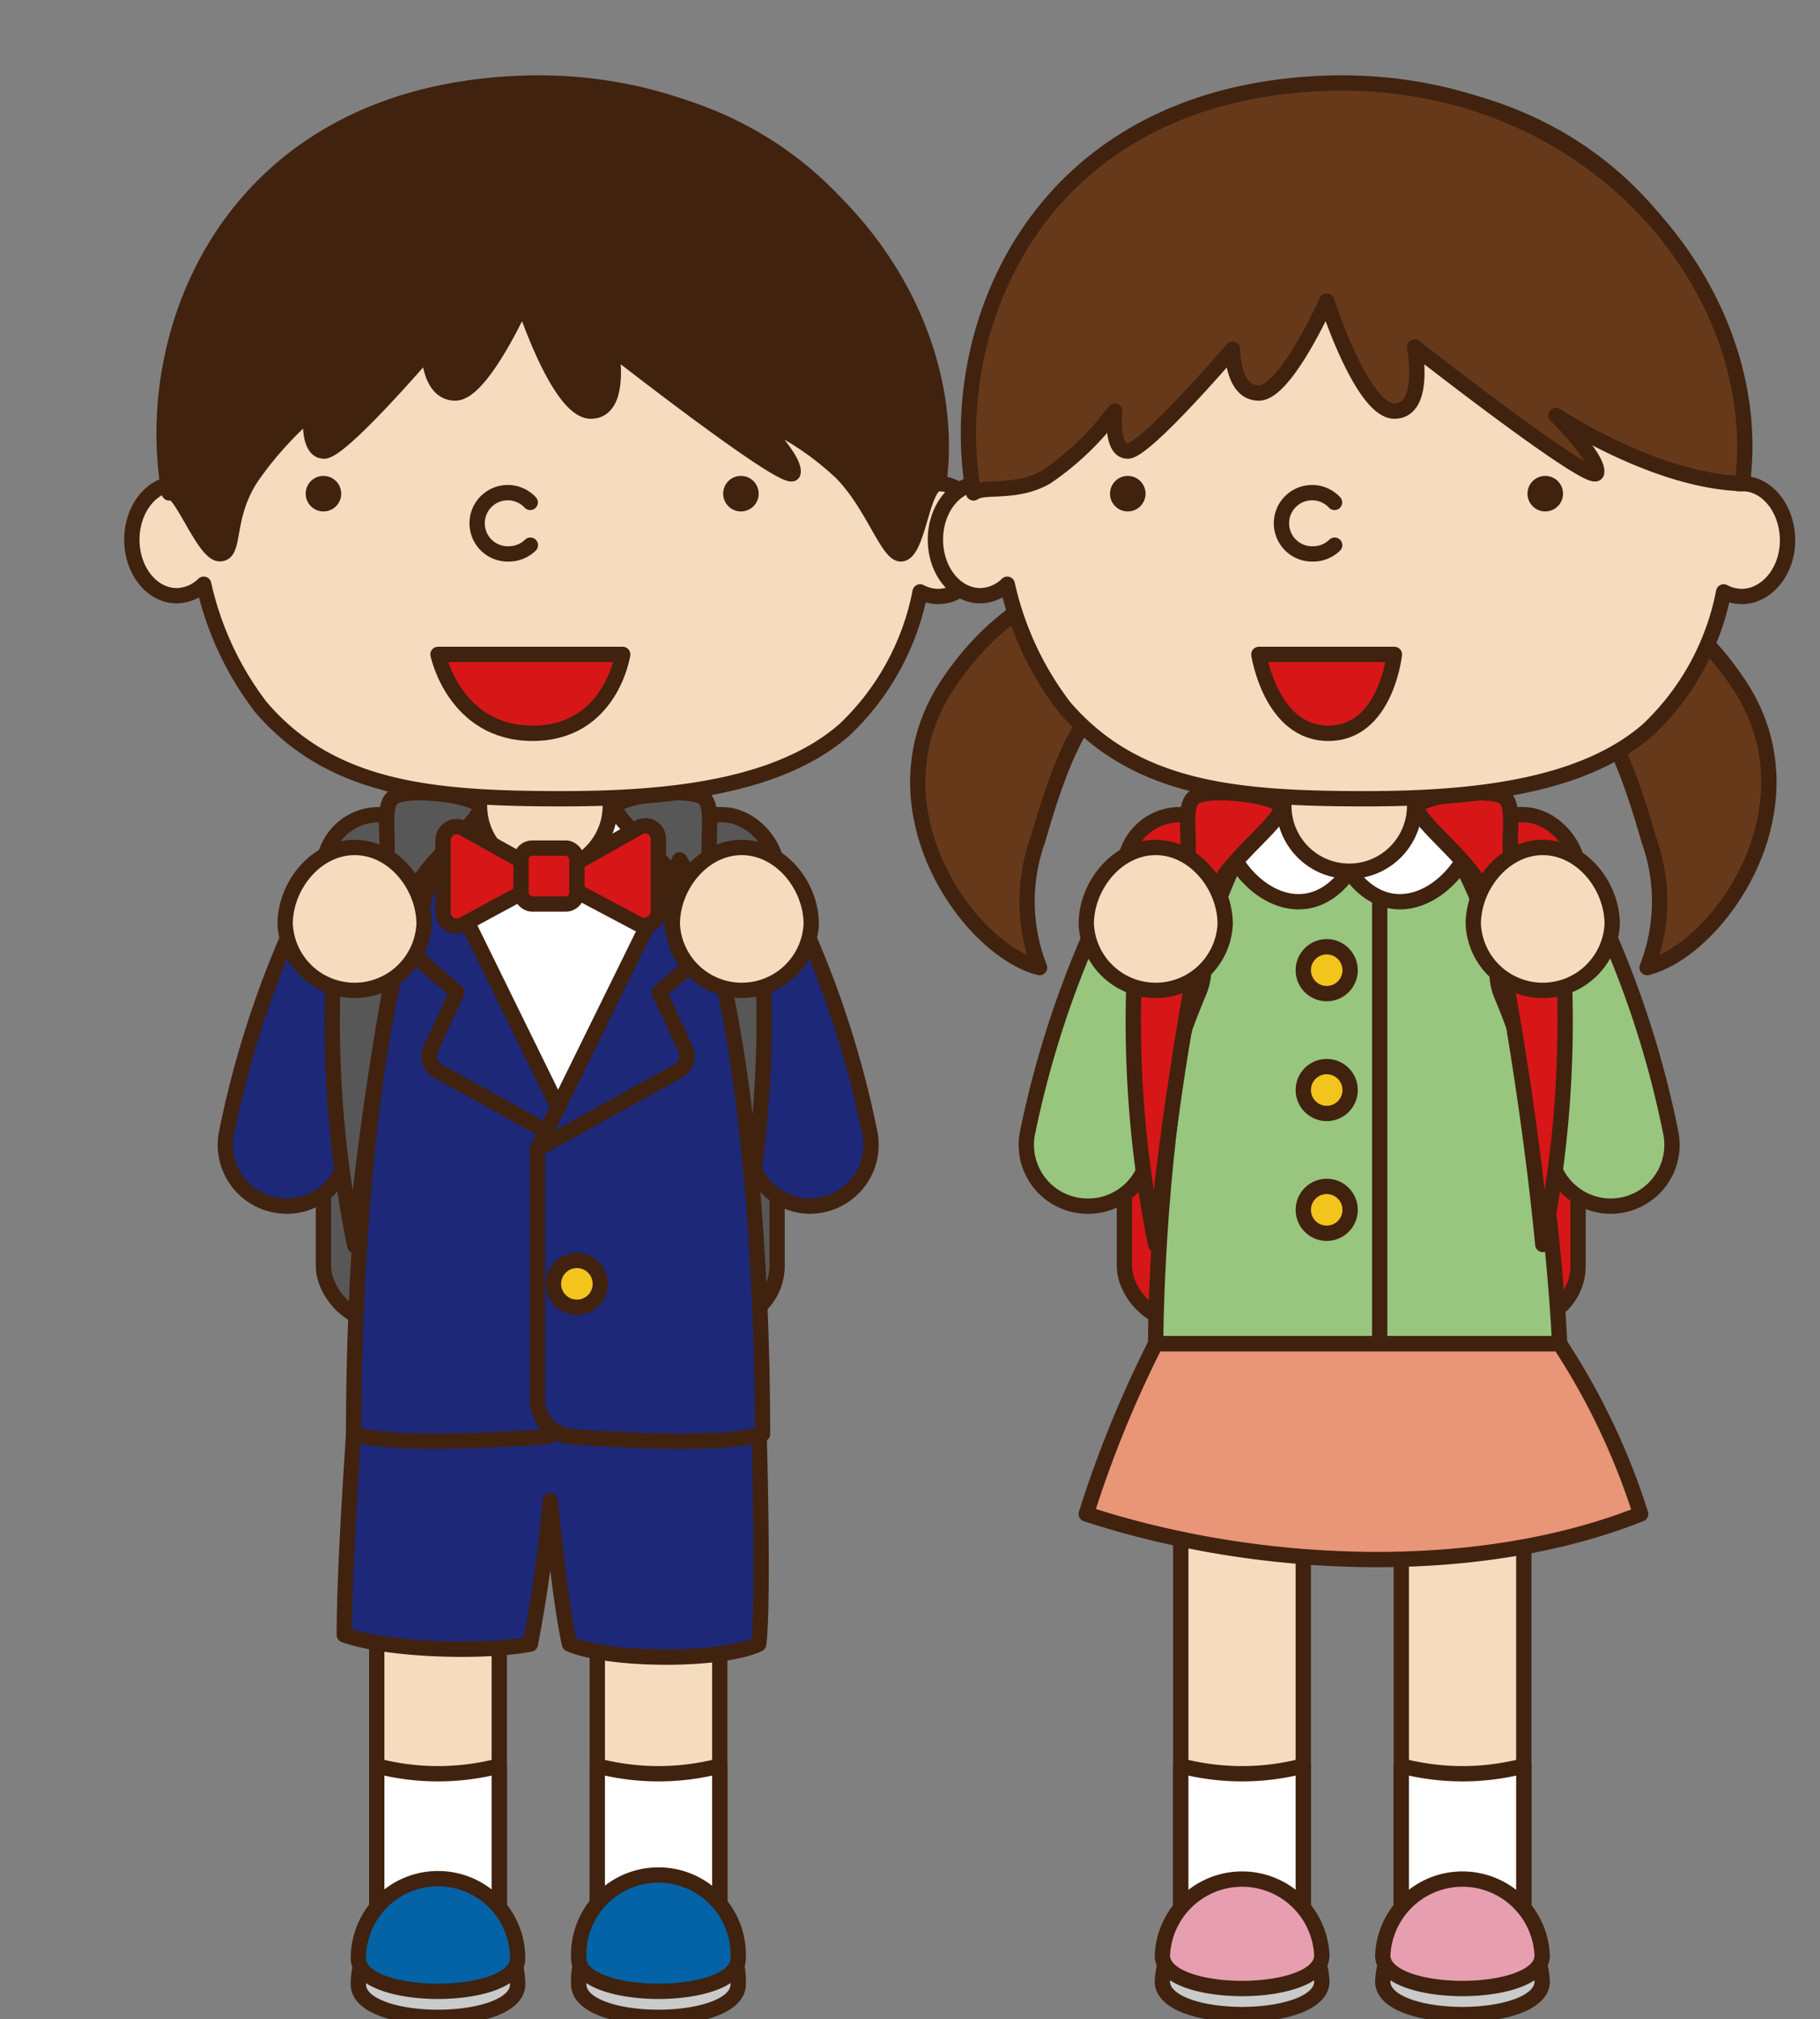 <svg id="レイヤー_1" data-name="レイヤー 1" xmlns="http://www.w3.org/2000/svg" viewBox="0 0 118.84 131.77"><rect x="0" y="0" width="118.84" height="131.77" fill="#808080" stroke="none"/><defs><style>.cls-1{fill:#585757;}.cls-1,.cls-10,.cls-11,.cls-12,.cls-13,.cls-14,.cls-15,.cls-2,.cls-3,.cls-4,.cls-5,.cls-6,.cls-7,.cls-9{stroke:#40220f;stroke-linecap:round;stroke-linejoin:round;}.cls-2{fill:#fff;}.cls-3{fill:#1e2878;}.cls-4{fill:#f5dcbe;}.cls-5{fill:none;}.cls-6{fill:#f2c41c;}.cls-7{fill:#d71618;}.cls-8,.cls-9{fill:#40220f;}.cls-10{fill:#c9caca;}.cls-11{fill:#0363a6;}.cls-12{fill:#98c67f;}.cls-13{fill:#e79eb0;}.cls-14{fill:#e99577;}.cls-15{fill:#67391b;}</style></defs><title>学童期</title><rect class="cls-1" x="21.12" y="53.17" width="29.62" height="33.06" rx="3.61"/><path class="cls-2" d="M35.58,50.33c-12.42,0-12.42,42.34-12.42,42.34H49.54S48,50.33,35.58,50.33Z"/><path class="cls-3" d="M18.71,78.72a4.11,4.11,0,0,1-.77-.08A4,4,0,0,1,14.78,74a63.9,63.9,0,0,1,3.87-12.49,4,4,0,0,1,7.25,3.38,56.31,56.31,0,0,0-3.27,10.65A4,4,0,0,1,18.71,78.72Z"/><path class="cls-4" d="M28.6,129.81a4,4,0,0,1-4-4V99.64a4,4,0,0,1,8,0v26.17A4,4,0,0,1,28.6,129.81Z"/><path class="cls-2" d="M24.6,115.25a15.83,15.83,0,0,0,8,0v10.56h-8Z"/><path class="cls-1" d="M25.58,52.12c.69-.77,5.27-.25,5.73.47S28,56,27.14,58a35.23,35.23,0,0,0-1.56,6S24,72.29,23.16,81.29A73.7,73.7,0,0,1,21.8,62.71s2.81-4.26,3.29-5.85S24.88,52.89,25.58,52.12Z"/><path class="cls-3" d="M52.88,78.72a4.13,4.13,0,0,0,.78-.08A4,4,0,0,0,56.81,74a63.9,63.9,0,0,0-3.87-12.49,4,4,0,0,0-7.25,3.38A56.31,56.31,0,0,1,49,75.49,4,4,0,0,0,52.88,78.72Z"/><path class="cls-4" d="M43,129.81a4,4,0,0,0,4-4V99.64a4,4,0,0,0-8,0v26.17A4,4,0,0,0,43,129.81Z"/><path class="cls-2" d="M47,115.25a15.83,15.83,0,0,1-8,0v10.56h8Z"/><path class="cls-1" d="M46,52.12c-.7-.77-5.28-.25-5.74.47S43.59,56,44.45,58a35.6,35.6,0,0,1,1.57,6s1.54,8.22,2.41,17.22a73.7,73.7,0,0,0,1.36-18.58S47,58.45,46.5,56.86,46.71,52.89,46,52.12Z"/><circle class="cls-4" cx="35.58" cy="52.59" r="4.27"/><path class="cls-3" d="M22.48,106.7c2.81,1,9,1.2,12.15.6a89.24,89.24,0,0,0,1.3-9.36s.66,6.82,1.26,9.36c2.66,1.13,10,1.14,12.35,0,.36-2.88,0-14.63,0-14.63H23.16S22.48,102,22.48,106.7Z"/><path class="cls-3" d="M23.09,93.59c2.46.76,8.93.43,12.41.18a2.47,2.47,0,0,0,2.29-2.47V75L28.51,56.11C24.6,62.23,23.09,79.87,23.09,93.59Z"/><path class="cls-5" d="M37.79,75l-9.2-5.1a1.11,1.11,0,0,1-.47-1.43l1.72-3.71-2.3-2a1.81,1.81,0,0,1-.53-1.9l1.5-4.71"/><path class="cls-3" d="M49.79,93.59c-2.45.76-8.92.43-12.4.18a2.47,2.47,0,0,1-2.3-2.47V75l9.29-18.88C48.28,62.23,49.79,79.87,49.79,93.59Z"/><path class="cls-5" d="M35.09,75l9.2-5.1a1.11,1.11,0,0,0,.47-1.43l-1.71-3.71,2.3-2a1.81,1.81,0,0,0,.52-1.9l-1.49-4.71"/><circle class="cls-6" cx="37.67" cy="83.79" r="1.53"/><path class="cls-7" d="M35.93,57.26,41.73,54a.85.85,0,0,1,1.26.74v4.72a.92.92,0,0,1-1.36.82Z"/><path class="cls-7" d="M34.57,56.47l-4.32-2.41a.89.89,0,0,0-1.32.78v4.71a.89.89,0,0,0,1.31.79L34.56,58A.89.89,0,0,0,34.57,56.47Z"/><rect class="cls-7" x="34.02" y="55.35" width="3.65" height="3.65" rx="0.73"/><path class="cls-4" d="M27.69,60.31a4.54,4.54,0,0,1-9.07,0c0-2.5,2-5,4.54-5S27.69,57.81,27.69,60.31Z"/><path class="cls-4" d="M43.9,60.31a4.54,4.54,0,0,0,9.07,0c0-2.5-2-5-4.54-5S43.9,57.81,43.9,60.31Z"/><path class="cls-4" d="M61.25,31.56c-.1,0-.2,0-.3,0,0-.46,0-.91,0-1.37,0-14-10.28-24.41-24.31-24.41S12.25,16.2,12.25,30.23c0,.48,0,1,.05,1.47a2.43,2.43,0,0,0-.76-.14c-1.62,0-2.93,1.64-2.93,3.66s1.31,3.66,2.93,3.66a2.58,2.58,0,0,0,1.76-.75,20.5,20.5,0,0,0,3.72,8c4.61,5.39,11.14,6,19.64,6,7.05,0,14.16-.74,18.48-4.5a16.77,16.77,0,0,0,4.94-9,2.51,2.51,0,0,0,1.17.3c1.64,0,3-1.64,3-3.66S62.89,31.56,61.25,31.56Z"/><path class="cls-4" d="M34.63,35.58a2,2,0,0,1-1.39.57,2,2,0,1,1,1.38-3.36"/><circle class="cls-8" cx="21.12" cy="32.22" r="1.16"/><circle class="cls-8" cx="48.38" cy="32.22" r="1.16"/><path class="cls-7" d="M28.6,42.71H40.66s-.77,5.15-5.88,5.15S28.6,42.71,28.6,42.71Z"/><path class="cls-9" d="M11.05,32.17C9.19,21.7,14.89,6.72,33,5.49s30,13.3,28.3,26.07c-1.11,0-1.34,4.59-2.48,4.59-.86,0-1.85-3.24-3.87-5.29a18.79,18.79,0,0,0-5.82-3.75s2.85,2.82,2.65,3.75-11.88-8.21-11.88-8.21.8,4.18-1.32,4.18-4.42-7.18-4.42-7.18-2.67,6-4.43,6S28,22.79,28,22.79s-5.69,6.65-6.84,6.65-.85-2.61-.85-2.61a23.19,23.19,0,0,0-3.89,4.31c-1.74,2.63-1,5-2.07,5S11.73,31.66,11.05,32.17Z"/><path class="cls-10" d="M33.8,129.51c0,2.87-10.4,2.87-10.4,0a5.2,5.2,0,1,1,10.4,0Z"/><path class="cls-10" d="M37.79,129.51c0,2.87,10.41,2.87,10.41,0a5.21,5.21,0,1,0-10.41,0Z"/><path class="cls-11" d="M33.8,127.81c0,2.87-10.4,2.87-10.4,0a5.2,5.2,0,1,1,10.4,0Z"/><path class="cls-11" d="M37.79,127.81c0,2.87,10.41,2.87,10.41,0a5.21,5.21,0,1,0-10.41,0Z"/><rect class="cls-7" x="73.42" y="53.17" width="29.62" height="33.06" rx="3.61"/><path class="cls-12" d="M87.88,50.33c-12.42,0-12.42,37.37-12.42,37.37h26.38S100.3,50.33,87.88,50.33Z"/><line class="cls-5" x1="90.09" y1="50.75" x2="90.09" y2="87.7"/><path class="cls-2" d="M96.57,52.59c0,4.68-5.27,8.87-8.47,4.27-3.2,4.6-8.47.41-8.47-4.27a8.47,8.47,0,1,1,16.94,0Z"/><path class="cls-12" d="M71,78.72a4.11,4.11,0,0,1-.77-.08A4,4,0,0,1,67.08,74,64.66,64.66,0,0,1,71,61.46a4,4,0,0,1,7.25,3.38,57.14,57.14,0,0,0-3.27,10.65A4,4,0,0,1,71,78.72Z"/><path class="cls-4" d="M81.1,129.81a4,4,0,0,1-4-4V99.64a4,4,0,0,1,8,0v26.17A4,4,0,0,1,81.1,129.81Z"/><path class="cls-2" d="M77.1,115.25a15.83,15.83,0,0,0,8,0v10.56h-8Z"/><path class="cls-7" d="M77.88,52.12c.7-.77,5.27-.25,5.73.47S80.31,56,79.44,58a36.25,36.25,0,0,0-1.56,6s-1.55,8.22-2.42,17.22a73.41,73.41,0,0,1-1.35-18.58,41.28,41.28,0,0,0,3.29-5.85C77.88,55.27,77.18,52.89,77.88,52.12Z"/><path class="cls-12" d="M105.19,78.72a4.11,4.11,0,0,0,.77-.08A4,4,0,0,0,109.11,74a63.56,63.56,0,0,0-3.86-12.49A4,4,0,0,0,98,64.84a56,56,0,0,1,3.26,10.65A4,4,0,0,0,105.19,78.72Z"/><path class="cls-4" d="M95.5,129.81a4,4,0,0,0,4-4V99.64a4,4,0,1,0-8,0v26.17A4,4,0,0,0,95.5,129.81Z"/><path class="cls-2" d="M99.5,115.25a15.83,15.83,0,0,1-8,0v10.56h8Z"/><path class="cls-7" d="M98.32,52.12c-.7-.77-5.27-.25-5.73.47S95.89,56,96.76,58a36.25,36.25,0,0,1,1.56,6s1.55,8.22,2.42,17.22a73.41,73.41,0,0,0,1.35-18.58,41.28,41.28,0,0,1-3.29-5.85C98.32,55.27,99,52.89,98.32,52.12Z"/><path class="cls-10" d="M86.31,129.32c0,2.88-10.41,2.88-10.41,0a5.21,5.21,0,0,1,10.41,0Z"/><path class="cls-10" d="M90.29,129.32c0,2.88,10.41,2.88,10.41,0a5.21,5.21,0,0,0-10.41,0Z"/><path class="cls-13" d="M86.31,127.62c0,2.88-10.41,2.88-10.41,0a5.21,5.21,0,0,1,10.41,0Z"/><path class="cls-13" d="M90.29,127.62c0,2.88,10.41,2.88,10.41,0a5.21,5.21,0,0,0-10.41,0Z"/><path class="cls-14" d="M75.46,87.7a73.19,73.19,0,0,0-4.53,11.11c11.27,3.68,25.53,4.24,36.2,0a45,45,0,0,0-5.29-11.11Z"/><circle class="cls-6" cx="86.63" cy="63.32" r="1.53"/><circle class="cls-6" cx="86.63" cy="71.14" r="1.53"/><circle class="cls-6" cx="86.63" cy="78.96" r="1.53"/><path class="cls-15" d="M74.15,37.5c4.94,0,1.51,5.53-1.06,7.2s-4,5.5-5.32,10.1a11.84,11.84,0,0,0,.11,8.35c-4.65-1.16-11.29-10.5-6-18.48C65,40,69.21,37.5,74.15,37.5Z"/><path class="cls-15" d="M101.28,37.5c-4.94,0-1.51,5.53,1.06,7.2s4,5.5,5.32,10.1a11.84,11.84,0,0,1-.11,8.35c4.65-1.16,11.29-10.5,6-18.48C110.45,40,106.22,37.5,101.28,37.5Z"/><circle class="cls-4" cx="88.1" cy="52.59" r="4.27"/><path class="cls-4" d="M113.77,31.56c-.1,0-.2,0-.3,0,0-.46,0-.91,0-1.37,0-14-10.28-24.41-24.31-24.41S64.77,16.2,64.77,30.23c0,.48,0,1,0,1.47a2.38,2.38,0,0,0-.76-.14c-1.62,0-2.93,1.64-2.93,3.66s1.31,3.66,2.93,3.66a2.58,2.58,0,0,0,1.76-.75,20.5,20.5,0,0,0,3.72,8c4.62,5.39,11.14,6,19.64,6,7,0,14.16-.74,18.48-4.5a16.77,16.77,0,0,0,4.94-9,2.51,2.51,0,0,0,1.17.3c1.64,0,3-1.64,3-3.66S115.41,31.56,113.77,31.56Z"/><path class="cls-4" d="M87.15,35.58a2,2,0,0,1-1.39.57,2,2,0,1,1,1.38-3.36"/><circle class="cls-8" cx="73.64" cy="32.22" r="1.16"/><circle class="cls-8" cx="100.9" cy="32.22" r="1.16"/><path class="cls-7" d="M82.2,42.71h8.85s-.55,5.15-4.31,5.15S82.2,42.71,82.2,42.71Z"/><path class="cls-15" d="M63.57,32.17C61.71,21.7,67.41,6.72,85.47,5.49s30,13.3,28.3,26.07c-5.76-.16-12.17-4.45-12.17-4.45s2.85,2.82,2.65,3.75-11.88-8.21-11.88-8.21.8,4.18-1.32,4.18-4.42-7.18-4.42-7.18-2.67,6-4.43,6-1.72-2.86-1.72-2.86-5.69,6.65-6.84,6.65-.85-2.61-.85-2.61a18.39,18.39,0,0,1-4.49,4.31C66.3,32.27,64.25,31.66,63.57,32.17Z"/><path class="cls-4" d="M80,60.31a4.54,4.54,0,0,1-9.07,0c0-2.5,2-5,4.53-5S80,57.81,80,60.31Z"/><path class="cls-4" d="M96.2,60.31a4.54,4.54,0,0,0,9.07,0c0-2.5-2-5-4.53-5S96.2,57.81,96.2,60.31Z"/></svg>
